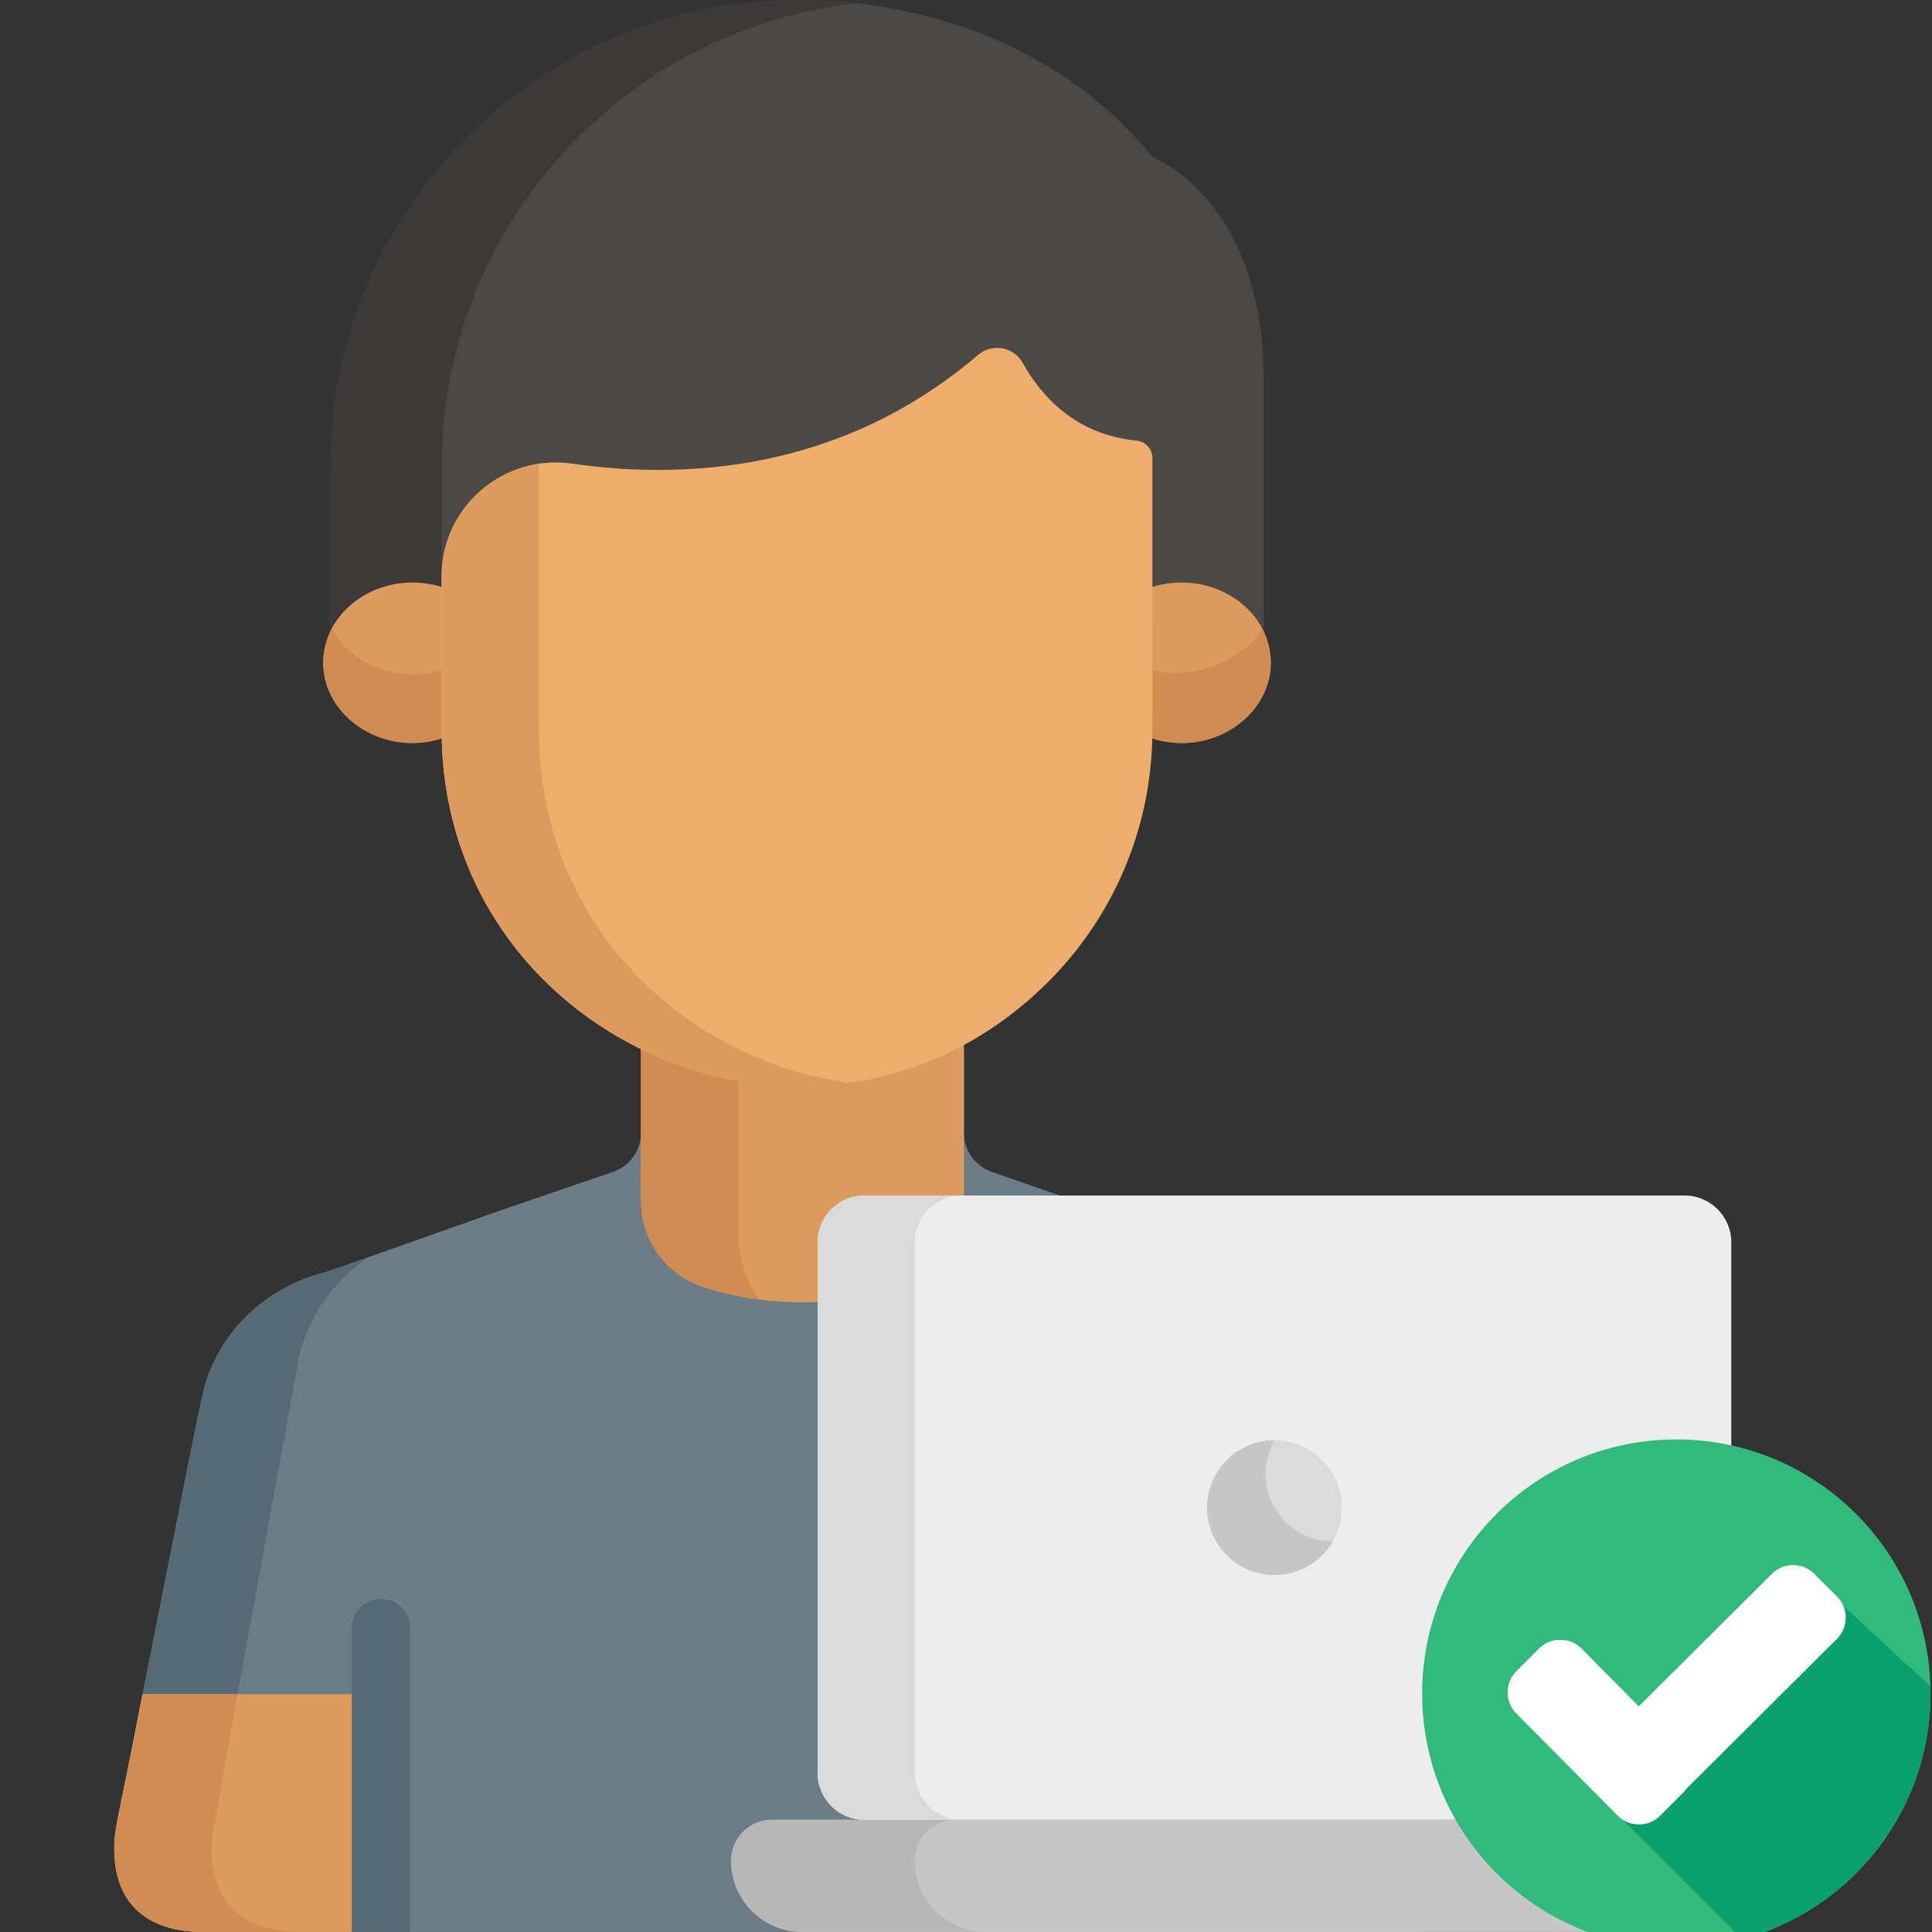 <?xml version="1.0" encoding="UTF-8" standalone="no"?>
<!-- Generator: Adobe Illustrator 19.0.0, SVG Export Plug-In . SVG Version: 6.00 Build 0)  -->

<svg
   xmlns:dc="http://purl.org/dc/elements/1.1/"
   xmlns:cc="http://creativecommons.org/ns#"
   xmlns:rdf="http://www.w3.org/1999/02/22-rdf-syntax-ns#"
   xmlns:svg="http://www.w3.org/2000/svg"
   xmlns="http://www.w3.org/2000/svg"
   xmlns:sodipodi="http://sodipodi.sourceforge.net/DTD/sodipodi-0.dtd"
   xmlns:inkscape="http://www.inkscape.org/namespaces/inkscape"
   version="1.1"
   id="Capa_1"
   x="0px"
   y="0px"
   viewBox="0 0 512 512"
   style="enable-background:new 0 0 512 512;"
   xml:space="preserve"
   sodipodi:docname="success-icon.svg"
   inkscape:version="0.92.2 5c3e80d, 2017-08-06"><rect x="0" y="0" width="512" height="512" fill="#333333" stroke="none"/><defs
     id="defs4044" /><sodipodi:namedview
     pagecolor="#ffffff"
     bordercolor="#666666"
     borderopacity="1"
     objecttolerance="10"
     gridtolerance="10"
     guidetolerance="10"
     inkscape:pageopacity="0"
     inkscape:pageshadow="2"
     inkscape:window-width="1366"
     inkscape:window-height="702"
     id="namedview4042"
     showgrid="false"
     inkscape:zoom="0.4609375"
     inkscape:cx="256"
     inkscape:cy="256"
     inkscape:window-x="0"
     inkscape:window-y="0"
     inkscape:window-maximized="1"
     inkscape:current-layer="g4369" /><path
     style="fill:#6C7D87;"
     d="M394.685,484.734c-0.361-1.811-22.352-112.29-22.594-113.425c-2.641-12.788-9.797-22.584-20.3-28.895  c-6.296-3.798-9.871-4.403-13.954-5.658c2.87,1.003-52.627-18.393-74.99-26.209c-4.426-1.518-7.399-5.68-7.399-10.359v-22.963  c-28.723,14.362-58.843,13.455-85.578,0.408v22.555c0,4.679-2.973,8.842-7.399,10.359c-3.152,1.081,11.418-3.915-30.827,10.57  h-0.029c0.001,0.003,0.003,0.006,0.003,0.006l-0.003,0.005l-44.103,15.628c-2.036,0.601-6.058,1.788-5.802,1.712  c-10.492,3.913-19.59,11.344-24.688,21.735c-3.529,7.158-2.482,4.644-19.607,90.609c-6.341,32.836-7.741,35.228-6.948,42.564  c2.207,20.506,23.299,18.366,23.87,18.615c40.442,0,162.31,0,158.472,0c0.425,0,18.651,0,17.518,0c28.162,0,127.999,0,140.68,0  C371.233,511.915,398.822,514.015,394.685,484.734z"
     id="path3963" /><path
     style="fill:#566A75;"
     d="M56.42,484.734l22.593-123.729c-0.313,1.503,1.677-16.55,18.661-27.851  c-18.968,6.721-13.089,4.032-18.92,6.531c-11.007,4.971-19.543,13.417-23.752,25.319c-1.684,4.78-0.592,0.578-17.586,85.807  c-6.341,32.836-7.74,35.231-6.948,42.564c2.207,20.506,23.299,18.366,23.87,18.615c2.514,0,22.655,0,25.758,0  C61.922,511.991,54.069,501.363,56.42,484.734z"
     id="path3965" /><path
     style="fill:#DD9A5E;"
     d="M100.955,511.991c-14.707,0-31.647,0-46.618,0c-0.597-0.261-24.638,2.154-24.037-22.908  c0.131-5.344,0.8-5.569,7.115-38.272l0.365-1.833h63.175V511.991z"
     id="path3967" /><path
     style="fill:#D18C54;"
     d="M62.949,448.979H37.781l-0.365,1.832c-6.338,32.817-6.984,32.92-7.115,38.272  c-0.599,24.979,23.563,22.701,24.037,22.908c2.514,0,22.655,0,25.758,0c-16.739,0-24.375-8.806-24.037-22.908  C56.099,487.446,56.709,484.023,62.949,448.979z"
     id="path3969" /><path
     style="fill:#DD9A5E;"
     d="M169.87,273.671c0,64.056,0-7.297,0.001,43.155h0.027v1.542c0,10.249,6.546,19.359,16.264,22.613  c15.596,5.222,35.62,5.817,52.993,0c9.719-3.254,16.264-12.363,16.264-22.613v-1.542h0.027c0-10.039,0.001-37.785,0.001-43.155  C227.722,288.454,196.459,287.849,169.87,273.671z"
     id="path3971" /><path
     style="fill:#D18C54;"
     d="M195.662,325.39h-0.033c-0.002-53.629-0.001-35.76-0.002-39.505  c-8.89-1.782-17.559-4.842-25.758-9.214c0,64.056,0-10.297,0.001,40.155h0.027v1.542c0,10.249,6.546,19.359,16.264,22.613  c4.806,1.609,9.881,2.772,15.15,3.444C194.761,335.531,195.762,326.071,195.662,325.39z"
     id="path3973" /><path
     style="fill:#566A75;"
     d="M100.955,423.702c-4.268,0-7.728,3.459-7.728,7.728v80.561c5.36,0,9.702,0,15.455,0V431.43  C108.683,427.161,105.223,423.702,100.955,423.702z"
     id="path3975" /><path
     style="fill:#C6C6C6;"
     d="M462.833,511.991H212.658c-10.438,0-18.9-8.462-18.9-18.9l0,0c0-5.982,4.85-10.832,10.832-10.832  h266.311c5.982,0,10.832,4.85,10.832,10.832l0,0C481.733,503.529,473.271,511.991,462.833,511.991z"
     id="path3977" /><path
     style="fill:#B7B7B7;"
     d="M242.44,493.091L242.44,493.091c0-5.982,4.85-10.832,10.832-10.832H204.59  c-5.982,0-10.832,4.85-10.832,10.832v0.001c0,10.438,8.462,18.9,18.9,18.9h48.681C250.901,511.991,242.44,503.529,242.44,493.091z"
     id="path3979" /><path
     style="fill:#EDEDED;"
     d="M446.446,316.826H229.045c-6.8,0-12.364,5.564-12.364,12.364v140.705  c0,6.8,5.564,12.364,12.364,12.364h217.401c6.8,0,12.364-5.564,12.364-12.364V329.19C458.81,322.39,453.246,316.826,446.446,316.826  z"
     id="path3981" /><g
     id="g3987"><path
       style="fill:#DADADA;"
       d="M242.44,469.895V329.19c0-6.8,5.564-12.364,12.364-12.364h-25.758   c-6.8,0-12.364,5.564-12.364,12.364v140.705c0,6.8,5.564,12.364,12.364,12.364h25.758   C248.004,482.259,242.44,476.695,242.44,469.895z"
       id="path3983" /><circle
       style="fill:#DADADA;"
       cx="337.75"
       cy="399.54"
       r="17.859"
       id="circle3985" /></g><path
     style="fill:#C6C6C6;"
     d="M337.754,381.698c-13.617-0.022-22.389,14.799-15.475,26.774c6.917,11.98,24.136,11.784,30.925-0.014  C339.467,408.439,330.89,393.625,337.754,381.698z"
     id="path3989" /><path
     style="fill:#4C4846;"
     d="M210.329,0.122C143.77,0.376,87.577,54.712,87.577,123.744v46.85h247.279c0-44.397,0-30.37,0-70.089  c0-47.873-29.453-58.901-29.453-58.901C268.775-3.559,210.378,0.121,210.378,0.121"
     id="path3991" /><path
     style="fill:#3D3938;"
     d="M227.032,0.86c-75.434-8.587-136.82,48.348-139.35,118.012c-0.195,5.009-0.064,3.135-0.105,51.722  h29.453v-46.85C117.03,59.792,165.44,7.62,227.032,0.86z"
     id="path3993" /><g
     id="g3999"><path
       style="fill:#DD9A5E;"
       d="M118.03,155.882c-15.508-5.526-32.343,4.751-32.343,19.745c0,14.99,16.833,25.272,32.343,19.745   V155.882z"
       id="path3995" /><path
       style="fill:#DD9A5E;"
       d="M304.403,155.882c15.508-5.526,32.343,4.751,32.343,19.745c0,14.99-16.833,25.272-32.343,19.745   V155.882z"
       id="path3997" /></g><g
     id="g4005"><path
       style="fill:#D18C54;"
       d="M87.952,166.548c-9.059,17.197,10.014,35.974,30.078,28.825v-18.159   C106.329,181.382,93.246,176.6,87.952,166.548z"
       id="path4001" /><path
       style="fill:#D18C54;"
       d="M304.403,177.214v18.159c20.063,7.149,39.136-11.627,30.078-28.825   C330.693,173.742,316.108,181.384,304.403,177.214z"
       id="path4003" /></g><path
     style="fill:#EDAE6B;"
     d="M301.153,116.757c2.402,0.232,4.25,2.225,4.25,4.638c0,79.299,0.052,73.312-0.133,76.999  c-1.222,24.119-11.537,46.265-28.314,62.634c-58.791,57.322-156.895,16.67-159.846-63.736c-0.138-3.545-0.08-44.617-0.08-44.501  c0-18.467,16.389-32.557,34.667-29.918c28.787,4.155,70.806,2.541,107.47-28.799c3.767-3.22,9.485-2.18,11.891,2.153  C275.601,104.408,284.634,115.163,301.153,116.757z"
     id="path4007" /><path
     style="fill:#DD9A5E;"
     d="M142.881,197.292c-0.118-3.04-0.093-58.677-0.083-74.394c-14.377,2.157-25.767,14.5-25.767,29.893  c0-0.116-0.058,40.956,0.08,44.501c2.175,59.284,56.078,96.947,107.812,89.673C182.445,281.092,144.694,246.704,142.881,197.292z"
     id="path4009" /><g
     id="g4011" /><g
     id="g4013" /><g
     id="g4015" /><g
     id="g4017" /><g
     id="g4019" /><g
     id="g4021" /><g
     id="g4023" /><g
     id="g4025" /><g
     id="g4027" /><g
     id="g4029" /><g
     id="g4031" /><g
     id="g4033" /><g
     id="g4035" /><g
     id="g4037" /><g
     id="g4039" /><g
     id="g4369"
     transform="translate(428.403,-131.017)"><circle
       id="circle4302"
       cy="579.837"
       cx="15.837"
       style="fill:#32ba7c;stroke-width:0.266"
       r="67.362" /><path
       id="path4304"
       d="m -1.375,610.225 34.638,34.638 c 28.687,-7.65 49.937,-33.787 49.937,-65.025 0,-0.638 0,-1.275 0,-1.912 l -27.2,-25.075 z"
       style="fill:#0aa06e;stroke-width:0.266"
       inkscape:connector-curvature="0" /><g
       id="g4310"
       transform="matrix(0.266,0,0,0.266,-51.525,512.475)"><path
         id="path4306"
         d="m 260,310.4 c 11.2,11.2 11.2,30.4 0,41.6 l -23.2,23.2 c -11.2,11.2 -30.4,11.2 -41.6,0 L 93.6,272.8 c -11.2,-11.2 -11.2,-30.4 0,-41.6 L 116.8,208 c 11.2,-11.2 30.4,-11.2 41.6,0 z"
         style="fill:#ffffff"
         inkscape:connector-curvature="0" /><path
         id="path4308"
         d="m 348.8,133.6 c 11.2,-11.2 30.4,-11.2 41.6,0 l 23.2,23.2 c 11.2,11.2 11.2,30.4 0,41.6 l -176,175.2 c -11.2,11.2 -30.4,11.2 -41.6,0 l -23.2,-23.2 c -11.2,-11.2 -11.2,-30.4 0,-41.6 z"
         style="fill:#ffffff"
         inkscape:connector-curvature="0" /></g><g
       id="g4312" /><g
       id="g4314" /><g
       id="g4316" /><g
       id="g4318" /><g
       id="g4320" /><g
       id="g4322" /><g
       id="g4324" /><g
       id="g4326" /><g
       id="g4328" /><g
       id="g4330" /><g
       id="g4332" /><g
       id="g4334" /><g
       id="g4336" /><g
       id="g4338" /><g
       id="g4340" /></g></svg>